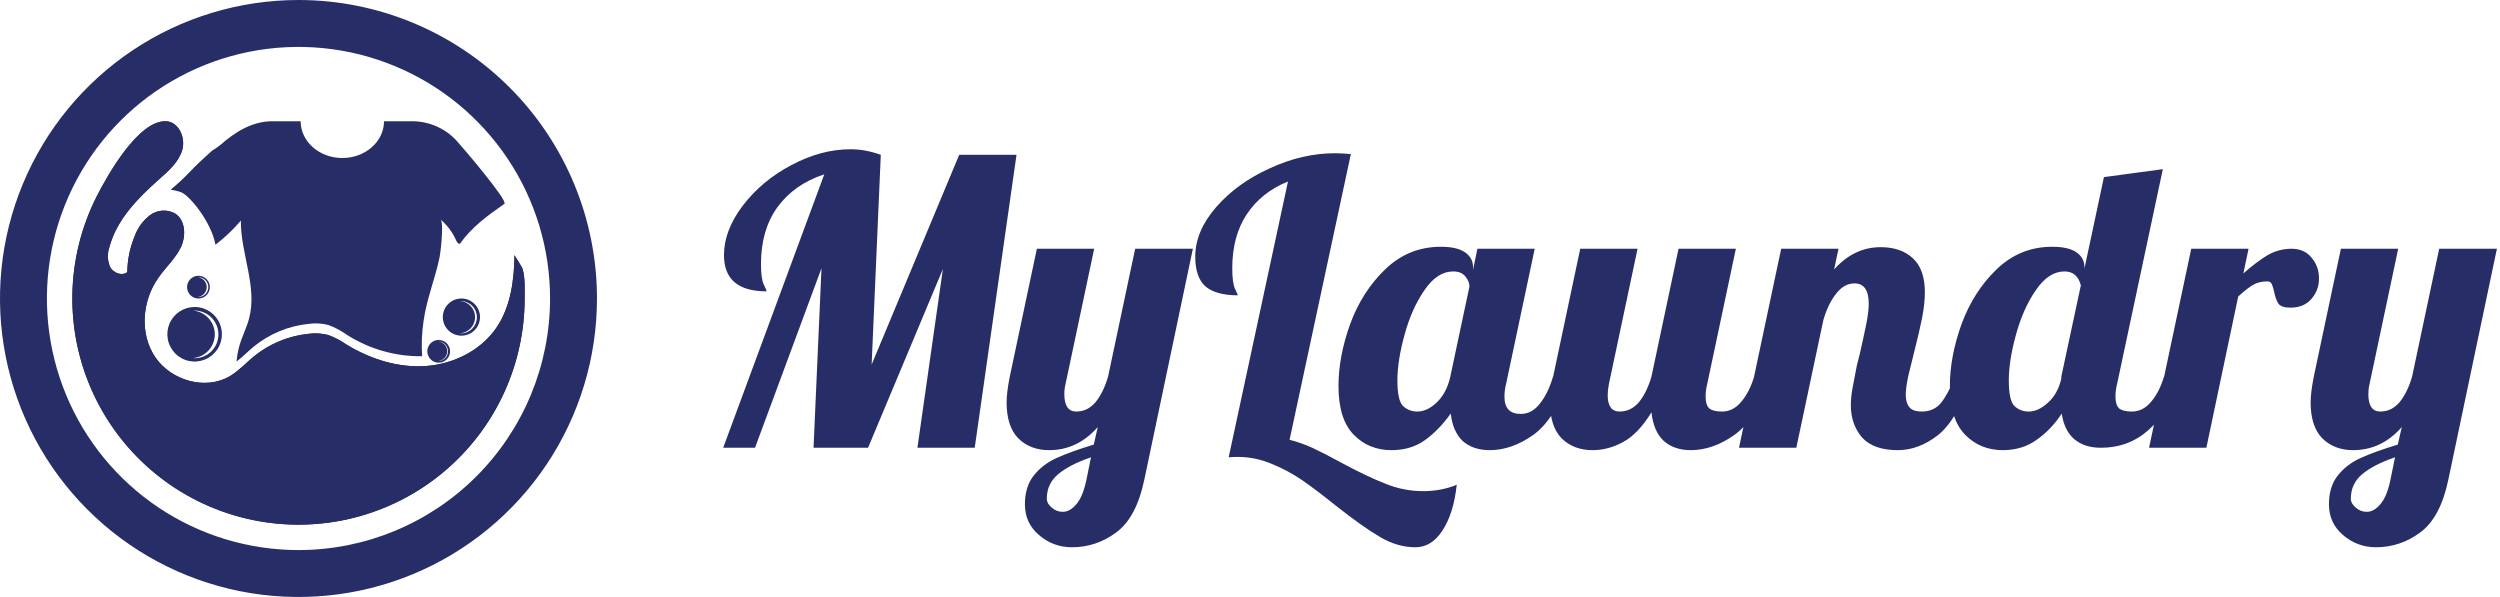 <svg width="201" height="48" viewBox="0 0 201 48" fill="none" xmlns="http://www.w3.org/2000/svg">
<g clip-path="url(#clip0_9_3)">
<path d="M23.998 1.93456e-07C19.252 1.93456e-07 14.612 1.407 10.666 4.044C6.719 6.681 3.643 10.43 1.827 14.815C0.01 19.2 -0.465 24.025 0.461 28.68C1.387 33.336 3.673 37.612 7.029 40.968C10.385 44.324 14.661 46.61 19.317 47.536C23.972 48.462 28.797 47.987 33.182 46.17C37.568 44.354 41.316 41.278 43.953 37.331C46.59 33.385 47.997 28.745 47.997 23.998C47.997 20.847 47.377 17.726 46.171 14.814C44.965 11.902 43.197 9.257 40.969 7.028C38.74 4.8 36.095 3.032 33.183 1.826C30.271 0.62 27.15 -0 23.998 1.93456e-07ZM23.998 44.225C19.998 44.225 16.087 43.039 12.761 40.816C9.435 38.594 6.842 35.435 5.311 31.739C3.781 28.043 3.38 23.976 4.16 20.052C4.941 16.129 6.867 12.525 9.696 9.696C12.525 6.867 16.129 4.941 20.052 4.16C23.976 3.38 28.043 3.781 31.739 5.311C35.435 6.842 38.594 9.435 40.816 12.761C43.039 16.087 44.225 19.998 44.225 23.998C44.225 29.363 42.094 34.508 38.301 38.301C34.508 42.094 29.363 44.225 23.998 44.225Z" fill="#272E67"/>
<path d="M42.181 23.998C42.181 26.746 41.559 29.458 40.36 31.93C39.162 34.403 37.419 36.572 35.262 38.274C33.105 39.976 30.591 41.167 27.907 41.758C25.224 42.348 22.442 42.323 19.769 41.684C17.097 41.045 14.604 39.809 12.479 38.068C10.353 36.327 8.649 34.127 7.496 31.634C6.342 29.14 5.769 26.417 5.819 23.67C5.869 20.923 6.541 18.223 7.784 15.773C8.622 14.127 11.136 9.637 13.363 9.749C14.374 9.801 14.935 11.078 14.654 12.05C14.374 13.021 13.567 13.728 12.808 14.399C11.093 15.922 9.39 17.64 8.799 19.852C8.615 20.376 8.634 20.95 8.851 21.461C9.106 21.945 9.801 22.219 10.234 21.881C10.244 20.897 10.443 19.924 10.819 19.014C11.059 18.332 11.493 17.735 12.068 17.296C12.355 17.083 12.699 16.957 13.056 16.935C13.413 16.912 13.769 16.993 14.082 17.168C14.929 17.716 14.968 18.996 14.533 19.895C14.097 20.793 13.314 21.494 12.732 22.332C11.416 24.187 11.209 26.856 12.491 28.73C13.774 30.604 16.537 31.402 18.49 30.238C19.2 29.814 19.764 29.193 20.4 28.666C21.66 27.637 23.194 27.002 24.812 26.838C25.345 26.766 25.886 26.8 26.405 26.939C26.928 27.136 27.423 27.398 27.88 27.718C29.787 28.873 32.017 29.586 34.244 29.428C36.471 29.269 38.677 28.175 39.929 26.323C41.06 24.644 41.34 22.536 41.364 20.51C41.364 20.574 41.952 21.394 42.022 21.646C42.227 22.369 42.181 23.258 42.181 23.998Z" fill="#272E67"/>
<path d="M42.181 23.998C42.181 26.746 41.559 29.458 40.36 31.93C39.162 34.403 37.419 36.572 35.262 38.274C33.105 39.976 30.591 41.167 27.907 41.758C25.224 42.348 22.442 42.323 19.769 41.684C17.097 41.045 14.604 39.809 12.479 38.068C10.353 36.327 8.649 34.127 7.496 31.634C6.342 29.14 5.769 26.417 5.819 23.67C5.869 20.923 6.541 18.223 7.784 15.773C8.622 14.127 11.136 9.637 13.363 9.749C14.374 9.801 14.935 11.078 14.654 12.05C14.374 13.021 13.567 13.728 12.808 14.399C11.093 15.922 9.39 17.64 8.799 19.852C8.615 20.376 8.634 20.95 8.851 21.461C9.106 21.945 9.801 22.219 10.234 21.881C10.244 20.897 10.443 19.924 10.819 19.014C11.059 18.332 11.493 17.735 12.068 17.296C12.355 17.083 12.699 16.957 13.056 16.935C13.413 16.912 13.769 16.993 14.082 17.168C14.929 17.716 14.968 18.996 14.533 19.895C14.097 20.793 13.314 21.494 12.732 22.332C11.416 24.187 11.209 26.856 12.491 28.73C13.774 30.604 16.537 31.402 18.49 30.238C19.2 29.814 19.764 29.193 20.4 28.666C21.66 27.637 23.194 27.002 24.812 26.838C25.345 26.766 25.886 26.8 26.405 26.939C26.928 27.136 27.423 27.398 27.88 27.718C29.787 28.873 32.017 29.586 34.244 29.428C36.471 29.269 38.677 28.175 39.929 26.323C41.06 24.644 41.34 22.536 41.364 20.51C41.364 20.574 41.952 21.394 42.022 21.646C42.227 22.369 42.181 23.258 42.181 23.998Z" fill="#272E67"/>
<path d="M13.725 15.248C13.998 15.29 14.268 15.356 14.53 15.444C15.224 15.678 17 17.856 17.323 19.678C18.07 19.105 18.754 18.455 19.365 17.738C19.34 20.382 20.702 23.027 20.032 25.586C19.834 26.341 19.465 27.045 19.249 27.795C19.13 28.21 19.054 28.637 19.023 29.068C19.502 28.693 19.937 28.255 20.4 27.868C21.66 26.839 23.194 26.204 24.812 26.04C25.344 25.963 25.886 25.994 26.405 26.131C26.928 26.327 27.424 26.589 27.88 26.911C29.687 28.068 31.794 28.67 33.94 28.642C33.876 27.702 33.914 26.758 34.053 25.826C34.296 24.035 34.994 22.39 35.35 20.647C35.414 20.343 35.71 17.905 35.42 17.649C35.958 18.104 36.385 18.675 36.67 19.319C36.73 19.465 36.846 19.642 36.992 19.59C37.907 18.262 39.238 17.311 40.551 16.388C40.883 16.156 37.093 11.723 36.673 11.273C36.218 10.79 35.67 10.407 35.062 10.145C34.453 9.883 33.798 9.748 33.135 9.749H30.875C30.875 11.382 29.37 12.704 27.523 12.704C25.677 12.704 24.172 11.382 24.172 9.749H21.866C20.288 9.749 18.874 10.624 17.735 11.641C17.516 11.815 17.286 11.973 17.046 12.117C16.574 12.561 16.093 12.97 15.639 13.433C15.185 13.896 14.682 14.429 14.155 14.88C14.015 15.008 13.868 15.127 13.725 15.248Z" fill="#272E67"/>
<path d="M27.307 30.57C27.076 30.57 26.851 30.639 26.659 30.767C26.467 30.895 26.317 31.078 26.229 31.291C26.141 31.505 26.118 31.739 26.163 31.966C26.208 32.192 26.32 32.4 26.483 32.563C26.647 32.726 26.855 32.837 27.081 32.882C27.308 32.926 27.543 32.903 27.756 32.814C27.969 32.725 28.151 32.575 28.279 32.383C28.407 32.191 28.475 31.965 28.474 31.734C28.474 31.581 28.444 31.429 28.385 31.288C28.326 31.146 28.24 31.018 28.132 30.91C28.024 30.802 27.895 30.716 27.753 30.658C27.612 30.599 27.46 30.57 27.307 30.57ZM27.307 32.752H27.234C27.489 32.732 27.728 32.616 27.902 32.428C28.076 32.24 28.173 31.993 28.173 31.737C28.173 31.481 28.076 31.234 27.902 31.046C27.728 30.858 27.489 30.742 27.234 30.722H27.307C27.577 30.722 27.836 30.83 28.027 31.02C28.218 31.211 28.325 31.47 28.325 31.74C28.325 32.01 28.218 32.269 28.027 32.46C27.836 32.65 27.577 32.758 27.307 32.758V32.752Z" fill="#272E67"/>
<path d="M23.139 28.239C22.908 28.239 22.682 28.307 22.49 28.435C22.297 28.563 22.148 28.745 22.059 28.958C21.97 29.172 21.947 29.407 21.992 29.633C22.037 29.86 22.148 30.068 22.311 30.231C22.474 30.395 22.683 30.506 22.909 30.551C23.136 30.596 23.371 30.572 23.584 30.484C23.797 30.395 23.98 30.245 24.108 30.053C24.236 29.86 24.304 29.634 24.303 29.403C24.303 29.095 24.18 28.799 23.962 28.58C23.744 28.362 23.448 28.239 23.139 28.239ZM23.139 30.421H23.066C23.322 30.401 23.56 30.285 23.734 30.097C23.908 29.909 24.005 29.663 24.005 29.406C24.005 29.15 23.908 28.903 23.734 28.715C23.56 28.527 23.322 28.412 23.066 28.392H23.139C23.409 28.392 23.668 28.499 23.859 28.69C24.05 28.881 24.157 29.14 24.157 29.409C24.157 29.679 24.05 29.938 23.859 30.129C23.668 30.32 23.409 30.427 23.139 30.427V30.421Z" fill="#272E67"/>
<path d="M10.085 27.073C9.854 27.073 9.628 27.141 9.436 27.269C9.244 27.397 9.095 27.58 9.006 27.793C8.918 28.006 8.895 28.241 8.94 28.467C8.985 28.693 9.096 28.901 9.259 29.064C9.423 29.228 9.63 29.339 9.857 29.384C10.083 29.429 10.318 29.406 10.531 29.317C10.744 29.229 10.927 29.08 11.055 28.888C11.183 28.696 11.251 28.47 11.251 28.239C11.251 27.93 11.128 27.633 10.91 27.414C10.691 27.195 10.394 27.073 10.085 27.073ZM10.085 29.254H10.011C10.267 29.234 10.505 29.119 10.68 28.931C10.854 28.742 10.95 28.496 10.95 28.239C10.95 27.983 10.854 27.736 10.68 27.548C10.505 27.36 10.267 27.245 10.011 27.225H10.085C10.223 27.217 10.361 27.238 10.491 27.286C10.62 27.333 10.739 27.407 10.84 27.502C10.94 27.597 11.02 27.712 11.075 27.839C11.13 27.966 11.158 28.103 11.158 28.241C11.158 28.379 11.13 28.516 11.075 28.643C11.02 28.77 10.94 28.885 10.84 28.98C10.739 29.075 10.62 29.149 10.491 29.196C10.361 29.244 10.223 29.265 10.085 29.257V29.254Z" fill="#272E67"/>
<path d="M31.886 31.71C31.706 31.71 31.529 31.763 31.378 31.864C31.228 31.964 31.111 32.107 31.042 32.274C30.973 32.441 30.955 32.625 30.99 32.802C31.025 32.979 31.112 33.142 31.24 33.27C31.368 33.398 31.531 33.485 31.708 33.52C31.885 33.555 32.069 33.537 32.236 33.468C32.403 33.399 32.546 33.282 32.646 33.131C32.747 32.981 32.8 32.804 32.8 32.624C32.8 32.381 32.704 32.149 32.533 31.977C32.361 31.806 32.129 31.71 31.886 31.71ZM31.886 33.41H31.828C32.03 33.397 32.218 33.308 32.356 33.161C32.495 33.015 32.571 32.821 32.571 32.619C32.571 32.417 32.495 32.223 32.356 32.077C32.218 31.93 32.03 31.841 31.828 31.828H31.886C32.096 31.828 32.298 31.912 32.446 32.06C32.595 32.209 32.678 32.41 32.678 32.62C32.678 32.831 32.595 33.032 32.446 33.181C32.298 33.329 32.096 33.413 31.886 33.413V33.41Z" fill="#272E67"/>
<path d="M35.271 27.331C35.09 27.331 34.914 27.385 34.763 27.485C34.613 27.586 34.496 27.729 34.427 27.896C34.358 28.063 34.339 28.247 34.375 28.424C34.41 28.601 34.497 28.764 34.625 28.892C34.753 29.02 34.915 29.107 35.093 29.142C35.27 29.177 35.454 29.159 35.621 29.09C35.788 29.021 35.931 28.904 36.031 28.753C36.131 28.603 36.185 28.426 36.185 28.245C36.185 28.003 36.089 27.771 35.917 27.599C35.746 27.428 35.514 27.331 35.271 27.331ZM35.271 29.032H35.213C35.414 29.019 35.603 28.93 35.741 28.783C35.879 28.637 35.956 28.442 35.956 28.241C35.956 28.039 35.879 27.845 35.741 27.698C35.603 27.552 35.414 27.463 35.213 27.45H35.271C35.473 27.463 35.663 27.552 35.801 27.699C35.94 27.847 36.017 28.042 36.017 28.244C36.017 28.446 35.94 28.641 35.801 28.789C35.663 28.936 35.473 29.025 35.271 29.038V29.032Z" fill="#272E67"/>
<path d="M15.955 22.171C15.774 22.171 15.598 22.224 15.447 22.325C15.297 22.425 15.18 22.568 15.111 22.735C15.042 22.902 15.024 23.085 15.059 23.263C15.094 23.44 15.181 23.603 15.309 23.731C15.437 23.859 15.6 23.946 15.777 23.981C15.954 24.016 16.138 23.998 16.305 23.929C16.472 23.86 16.615 23.743 16.715 23.592C16.816 23.442 16.869 23.265 16.869 23.084C16.869 22.842 16.773 22.61 16.602 22.438C16.43 22.267 16.198 22.171 15.955 22.171ZM15.955 23.87H15.897C16.095 23.853 16.278 23.762 16.412 23.616C16.546 23.47 16.62 23.279 16.62 23.081C16.62 22.883 16.546 22.692 16.412 22.546C16.278 22.4 16.095 22.31 15.897 22.292H15.955C16.165 22.292 16.367 22.376 16.515 22.524C16.664 22.673 16.747 22.874 16.747 23.084C16.747 23.295 16.664 23.496 16.515 23.645C16.367 23.793 16.165 23.877 15.955 23.877V23.87Z" fill="#272E67"/>
<path d="M15.645 24.681C15.211 24.681 14.787 24.811 14.427 25.052C14.066 25.294 13.786 25.636 13.62 26.037C13.454 26.438 13.412 26.879 13.496 27.304C13.582 27.73 13.791 28.12 14.098 28.427C14.404 28.733 14.795 28.942 15.221 29.026C15.646 29.111 16.087 29.067 16.488 28.901C16.888 28.735 17.231 28.453 17.472 28.093C17.713 27.732 17.841 27.308 17.841 26.875C17.841 26.586 17.784 26.301 17.674 26.034C17.564 25.768 17.402 25.526 17.198 25.322C16.994 25.119 16.751 24.957 16.485 24.847C16.218 24.737 15.933 24.68 15.645 24.681ZM15.645 28.791H15.507C15.988 28.753 16.436 28.535 16.763 28.18C17.09 27.826 17.271 27.362 17.271 26.881C17.271 26.399 17.09 25.935 16.763 25.581C16.436 25.227 15.988 25.009 15.507 24.97H15.645C16.153 24.97 16.64 25.172 17 25.532C17.359 25.891 17.561 26.378 17.561 26.887C17.561 27.395 17.359 27.882 17 28.242C16.64 28.601 16.153 28.803 15.645 28.803V28.791Z" fill="#272E67"/>
<path d="M19.864 32.809C19.568 32.809 19.278 32.896 19.032 33.06C18.785 33.224 18.593 33.458 18.48 33.731C18.366 34.005 18.336 34.306 18.394 34.596C18.451 34.887 18.594 35.154 18.803 35.363C19.013 35.572 19.28 35.715 19.57 35.773C19.86 35.83 20.162 35.8 20.435 35.687C20.709 35.573 20.942 35.381 21.106 35.135C21.27 34.888 21.358 34.598 21.357 34.302C21.357 33.906 21.2 33.527 20.92 33.247C20.64 32.967 20.26 32.809 19.864 32.809ZM19.864 35.606H19.767C20.096 35.584 20.405 35.437 20.631 35.195C20.856 34.954 20.982 34.636 20.982 34.305C20.982 33.975 20.856 33.657 20.631 33.415C20.405 33.174 20.096 33.027 19.767 33.004H19.864C20.21 33.004 20.542 33.142 20.786 33.386C21.031 33.631 21.168 33.962 21.168 34.308C21.168 34.654 21.031 34.986 20.786 35.23C20.542 35.475 20.21 35.612 19.864 35.612V35.606Z" fill="#272E67"/>
<path d="M12.744 17.905C12.449 17.907 12.16 17.996 11.915 18.162C11.671 18.327 11.48 18.561 11.369 18.835C11.257 19.108 11.228 19.409 11.287 19.698C11.346 19.988 11.489 20.254 11.699 20.462C11.908 20.67 12.175 20.812 12.465 20.869C12.755 20.926 13.055 20.896 13.328 20.782C13.601 20.669 13.834 20.477 13.998 20.231C14.162 19.985 14.249 19.697 14.249 19.401C14.249 19.204 14.211 19.008 14.135 18.826C14.06 18.644 13.949 18.478 13.809 18.339C13.669 18.2 13.503 18.09 13.32 18.016C13.137 17.941 12.941 17.904 12.744 17.905ZM12.744 20.702H12.65C12.979 20.679 13.288 20.533 13.514 20.291C13.739 20.05 13.864 19.732 13.864 19.401C13.864 19.071 13.739 18.753 13.514 18.511C13.288 18.27 12.979 18.123 12.65 18.1H12.744C13.09 18.1 13.422 18.238 13.666 18.482C13.911 18.727 14.048 19.058 14.048 19.404C14.048 19.75 13.911 20.082 13.666 20.326C13.422 20.571 13.09 20.708 12.744 20.708V20.702Z" fill="#272E67"/>
<path d="M37.099 23.998C36.803 23.998 36.514 24.085 36.267 24.249C36.021 24.413 35.828 24.646 35.715 24.92C35.601 25.193 35.571 25.494 35.629 25.784C35.686 26.075 35.828 26.342 36.037 26.551C36.246 26.761 36.513 26.903 36.803 26.961C37.093 27.019 37.394 26.99 37.668 26.877C37.941 26.764 38.175 26.572 38.34 26.326C38.504 26.08 38.592 25.79 38.592 25.494C38.592 25.098 38.435 24.718 38.155 24.438C37.875 24.157 37.495 23.999 37.099 23.998ZM37.099 26.798H37.002C37.327 26.771 37.631 26.622 37.852 26.382C38.074 26.141 38.196 25.826 38.196 25.499C38.196 25.172 38.074 24.857 37.852 24.616C37.631 24.376 37.327 24.227 37.002 24.2H37.099C37.434 24.216 37.751 24.36 37.982 24.603C38.214 24.846 38.343 25.169 38.343 25.505C38.343 25.841 38.214 26.164 37.982 26.407C37.751 26.65 37.434 26.794 37.099 26.811V26.798Z" fill="#272E67"/>
</g>
<path d="M66.272 14.016C64.651 14.549 63.392 15.435 62.496 16.672C61.621 17.888 61.184 19.403 61.184 21.216C61.184 22.027 61.259 22.581 61.408 22.88C61.557 23.179 61.632 23.36 61.632 23.424C59.349 23.424 58.208 22.453 58.208 20.512C58.208 19.189 58.709 17.867 59.712 16.544C60.736 15.2 62.037 14.112 63.616 13.28C65.216 12.427 66.805 12 68.384 12C69.173 12 69.984 12.149 70.816 12.448L70.08 29.312L77.12 12.448H81.728L78.368 36H73.76L75.808 21.632L69.792 36H65.408L66.048 21.568L60.704 36H58.144L66.272 14.016ZM86.18 44C85.177 44 84.291 43.669 83.523 43.008C82.777 42.368 82.403 41.547 82.403 40.544C82.403 39.605 82.638 38.837 83.108 38.24C83.577 37.643 84.185 37.173 84.931 36.832C85.678 36.491 86.681 36.128 87.939 35.744L88.26 34.336C87.171 35.573 85.87 36.192 84.356 36.192C83.332 36.192 82.499 35.872 81.859 35.232C81.241 34.592 80.931 33.632 80.931 32.352C80.931 31.819 81.017 31.125 81.188 30.272L83.364 20H87.972L85.668 30.88C85.603 31.136 85.572 31.403 85.572 31.68C85.572 32.619 85.891 33.088 86.531 33.088C87.129 33.088 87.641 32.843 88.067 32.352C88.494 31.84 88.835 31.147 89.091 30.272L91.267 20H95.907L92.004 38.56C91.577 40.608 90.82 42.027 89.731 42.816C88.665 43.605 87.481 44 86.18 44ZM85.444 41.152C85.828 41.152 86.19 40.949 86.531 40.544C86.873 40.16 87.139 39.531 87.332 38.656L87.716 36.768C86.585 37.152 85.71 37.6 85.091 38.112C84.473 38.624 84.163 39.285 84.163 40.096C84.163 40.352 84.291 40.587 84.547 40.8C84.803 41.035 85.102 41.152 85.444 41.152ZM113.794 44C112.834 44 111.885 43.723 110.946 43.168C110.029 42.635 108.856 41.803 107.426 40.672C106.36 39.819 105.442 39.125 104.674 38.592C103.928 38.08 103.106 37.643 102.21 37.28C101.336 36.917 100.44 36.736 99.522 36.736C99.202 36.736 98.957 36.747 98.786 36.768L103.554 14.592C102.125 15.168 101.016 16.053 100.226 17.248C99.458 18.421 99.074 19.861 99.074 21.568C99.074 22.357 99.149 22.912 99.298 23.232C99.448 23.531 99.522 23.701 99.522 23.744C98.37 23.744 97.506 23.509 96.93 23.04C96.376 22.549 96.098 21.749 96.098 20.64C96.098 19.275 96.653 17.952 97.762 16.672C98.893 15.371 100.333 14.325 102.082 13.536C103.832 12.725 105.581 12.32 107.33 12.32C107.629 12.32 108.056 12.341 108.61 12.384L103.682 35.36C104.28 35.509 104.888 35.723 105.506 36C106.146 36.299 106.914 36.693 107.81 37.184C109.197 37.931 110.381 38.496 111.362 38.88C112.344 39.285 113.368 39.488 114.434 39.488C115.394 39.488 116.29 39.317 117.122 38.976C116.952 40.533 116.568 41.76 115.97 42.656C115.394 43.552 114.669 44 113.794 44ZM111.871 36.192C110.655 36.192 109.642 35.776 108.831 34.944C108.021 34.112 107.615 32.811 107.615 31.04C107.615 29.461 107.925 27.808 108.543 26.08C109.183 24.331 110.122 22.859 111.359 21.664C112.618 20.448 114.111 19.84 115.839 19.84C116.714 19.84 117.365 19.989 117.791 20.288C118.218 20.587 118.431 20.981 118.431 21.472V21.696L118.783 20H123.391L121.087 30.88C121.002 31.2 120.959 31.541 120.959 31.904C120.959 32.821 121.397 33.28 122.271 33.28C122.869 33.28 123.381 33.003 123.807 32.448C124.255 31.893 124.607 31.168 124.863 30.272H126.207C125.418 32.576 124.437 34.144 123.263 34.976C122.111 35.787 120.949 36.192 119.775 36.192C118.879 36.192 118.154 35.947 117.599 35.456C117.066 34.944 116.746 34.208 116.639 33.248C116.021 34.123 115.327 34.837 114.559 35.392C113.813 35.925 112.917 36.192 111.871 36.192ZM113.951 33.088C114.485 33.088 115.007 32.843 115.519 32.352C116.053 31.84 116.415 31.147 116.607 30.272L118.143 23.04C118.143 22.763 118.037 22.496 117.823 22.24C117.61 21.963 117.279 21.824 116.831 21.824C115.978 21.824 115.21 22.325 114.527 23.328C113.845 24.309 113.311 25.504 112.927 26.912C112.543 28.299 112.351 29.525 112.351 30.592C112.351 31.659 112.501 32.341 112.799 32.64C113.119 32.939 113.503 33.088 113.951 33.088ZM128.043 36.192C127.019 36.192 126.187 35.872 125.547 35.232C124.928 34.592 124.619 33.632 124.619 32.352C124.619 31.819 124.704 31.125 124.875 30.272L127.051 20H131.659L129.355 30.88C129.291 31.2 129.259 31.499 129.259 31.776C129.259 32.651 129.579 33.088 130.219 33.088C130.816 33.088 131.328 32.843 131.755 32.352C132.182 31.84 132.523 31.147 132.779 30.272L134.955 20H139.563L137.259 30.88C137.174 31.2 137.131 31.541 137.131 31.904C137.131 32.331 137.227 32.64 137.419 32.832C137.632 33.003 137.974 33.088 138.443 33.088C139.04 33.088 139.552 32.832 139.979 32.32C140.427 31.808 140.779 31.125 141.035 30.272H142.379C141.59 32.576 140.608 34.144 139.435 34.976C138.283 35.787 137.12 36.192 135.947 36.192C135.03 36.192 134.294 35.936 133.739 35.424C133.206 34.912 132.886 34.155 132.779 33.152C132.054 34.325 131.286 35.125 130.475 35.552C129.686 35.979 128.875 36.192 128.043 36.192ZM152.583 36.192C151.282 36.192 150.322 35.851 149.703 35.168C149.106 34.464 148.807 33.6 148.807 32.576C148.807 32.128 148.861 31.627 148.967 31.072C149.074 30.496 149.181 29.941 149.287 29.408C149.415 28.875 149.501 28.533 149.543 28.384C149.714 27.637 149.874 26.901 150.023 26.176C150.173 25.451 150.247 24.864 150.247 24.416C150.247 23.328 149.863 22.784 149.095 22.784C148.541 22.784 148.05 23.061 147.623 23.616C147.197 24.149 146.855 24.853 146.599 25.728L144.423 36H139.815L143.207 20H147.815L147.463 21.664C148.53 20.469 149.778 19.872 151.207 19.872C152.295 19.872 153.159 20.171 153.799 20.768C154.439 21.365 154.759 22.272 154.759 23.488C154.759 24.107 154.685 24.8 154.535 25.568C154.386 26.315 154.173 27.232 153.895 28.32C153.725 28.981 153.565 29.632 153.415 30.272C153.287 30.891 153.223 31.381 153.223 31.744C153.223 32.171 153.319 32.501 153.511 32.736C153.703 32.971 154.034 33.088 154.503 33.088C155.143 33.088 155.655 32.864 156.039 32.416C156.423 31.947 156.807 31.232 157.191 30.272H158.535C157.746 32.619 156.829 34.197 155.783 35.008C154.759 35.797 153.693 36.192 152.583 36.192ZM161.028 36.192C159.812 36.192 158.798 35.776 157.988 34.944C157.177 34.112 156.771 32.811 156.771 31.04C156.771 29.461 157.081 27.808 157.7 26.08C158.34 24.331 159.278 22.859 160.516 21.664C161.774 20.448 163.268 19.84 164.996 19.84C165.87 19.84 166.521 19.989 166.948 20.288C167.374 20.587 167.588 20.981 167.588 21.472V21.6L169.156 14.24L173.892 13.6L170.212 30.88C170.126 31.2 170.084 31.541 170.084 31.904C170.084 32.331 170.18 32.64 170.372 32.832C170.585 33.003 170.926 33.088 171.396 33.088C171.993 33.088 172.505 32.832 172.932 32.32C173.38 31.808 173.732 31.125 173.988 30.272H175.332C174.03 34.091 171.886 36 168.9 36C168.025 36 167.31 35.765 166.756 35.296C166.222 34.827 165.892 34.144 165.764 33.248C165.209 34.101 164.537 34.805 163.748 35.36C162.98 35.915 162.073 36.192 161.028 36.192ZM163.108 33.088C163.62 33.088 164.132 32.853 164.644 32.384C165.177 31.915 165.54 31.264 165.732 30.432V30.272L167.3 22.944C167.108 22.197 166.67 21.824 165.988 21.824C165.134 21.824 164.366 22.325 163.684 23.328C163.001 24.309 162.468 25.504 162.084 26.912C161.7 28.299 161.508 29.525 161.508 30.592C161.508 31.659 161.657 32.341 161.956 32.64C162.276 32.939 162.66 33.088 163.108 33.088ZM176.176 20H180.784L180.368 21.984C181.093 21.344 181.744 20.853 182.32 20.512C182.917 20.171 183.557 20 184.24 20C184.923 20 185.456 20.235 185.84 20.704C186.245 21.173 186.448 21.739 186.448 22.4C186.448 23.019 186.245 23.563 185.84 24.032C185.435 24.501 184.869 24.736 184.144 24.736C183.675 24.736 183.355 24.629 183.184 24.416C183.035 24.181 182.917 23.851 182.832 23.424C182.768 23.147 182.704 22.944 182.64 22.816C182.576 22.688 182.459 22.624 182.288 22.624C181.84 22.624 181.456 22.72 181.136 22.912C180.837 23.083 180.443 23.392 179.952 23.84L177.392 36H172.784L176.176 20ZM191.023 44C190.021 44 189.135 43.669 188.367 43.008C187.621 42.368 187.247 41.547 187.247 40.544C187.247 39.605 187.482 38.837 187.951 38.24C188.421 37.643 189.029 37.173 189.775 36.832C190.522 36.491 191.525 36.128 192.783 35.744L193.103 34.336C192.015 35.573 190.714 36.192 189.199 36.192C188.175 36.192 187.343 35.872 186.703 35.232C186.085 34.592 185.775 33.632 185.775 32.352C185.775 31.819 185.861 31.125 186.031 30.272L188.207 20H192.815L190.511 30.88C190.447 31.136 190.415 31.403 190.415 31.68C190.415 32.619 190.735 33.088 191.375 33.088C191.973 33.088 192.485 32.843 192.911 32.352C193.338 31.84 193.679 31.147 193.935 30.272L196.111 20H200.751L196.847 38.56C196.421 40.608 195.663 42.027 194.575 42.816C193.509 43.605 192.325 44 191.023 44ZM190.287 41.152C190.671 41.152 191.034 40.949 191.375 40.544C191.717 40.16 191.983 39.531 192.175 38.656L192.559 36.768C191.429 37.152 190.554 37.6 189.935 38.112C189.317 38.624 189.007 39.285 189.007 40.096C189.007 40.352 189.135 40.587 189.391 40.8C189.647 41.035 189.946 41.152 190.287 41.152Z" fill="#272E67"/>
<defs>
<clipPath id="clip0_9_3">
<rect width="48" height="48" fill="white"/>
</clipPath>
</defs>
</svg>
